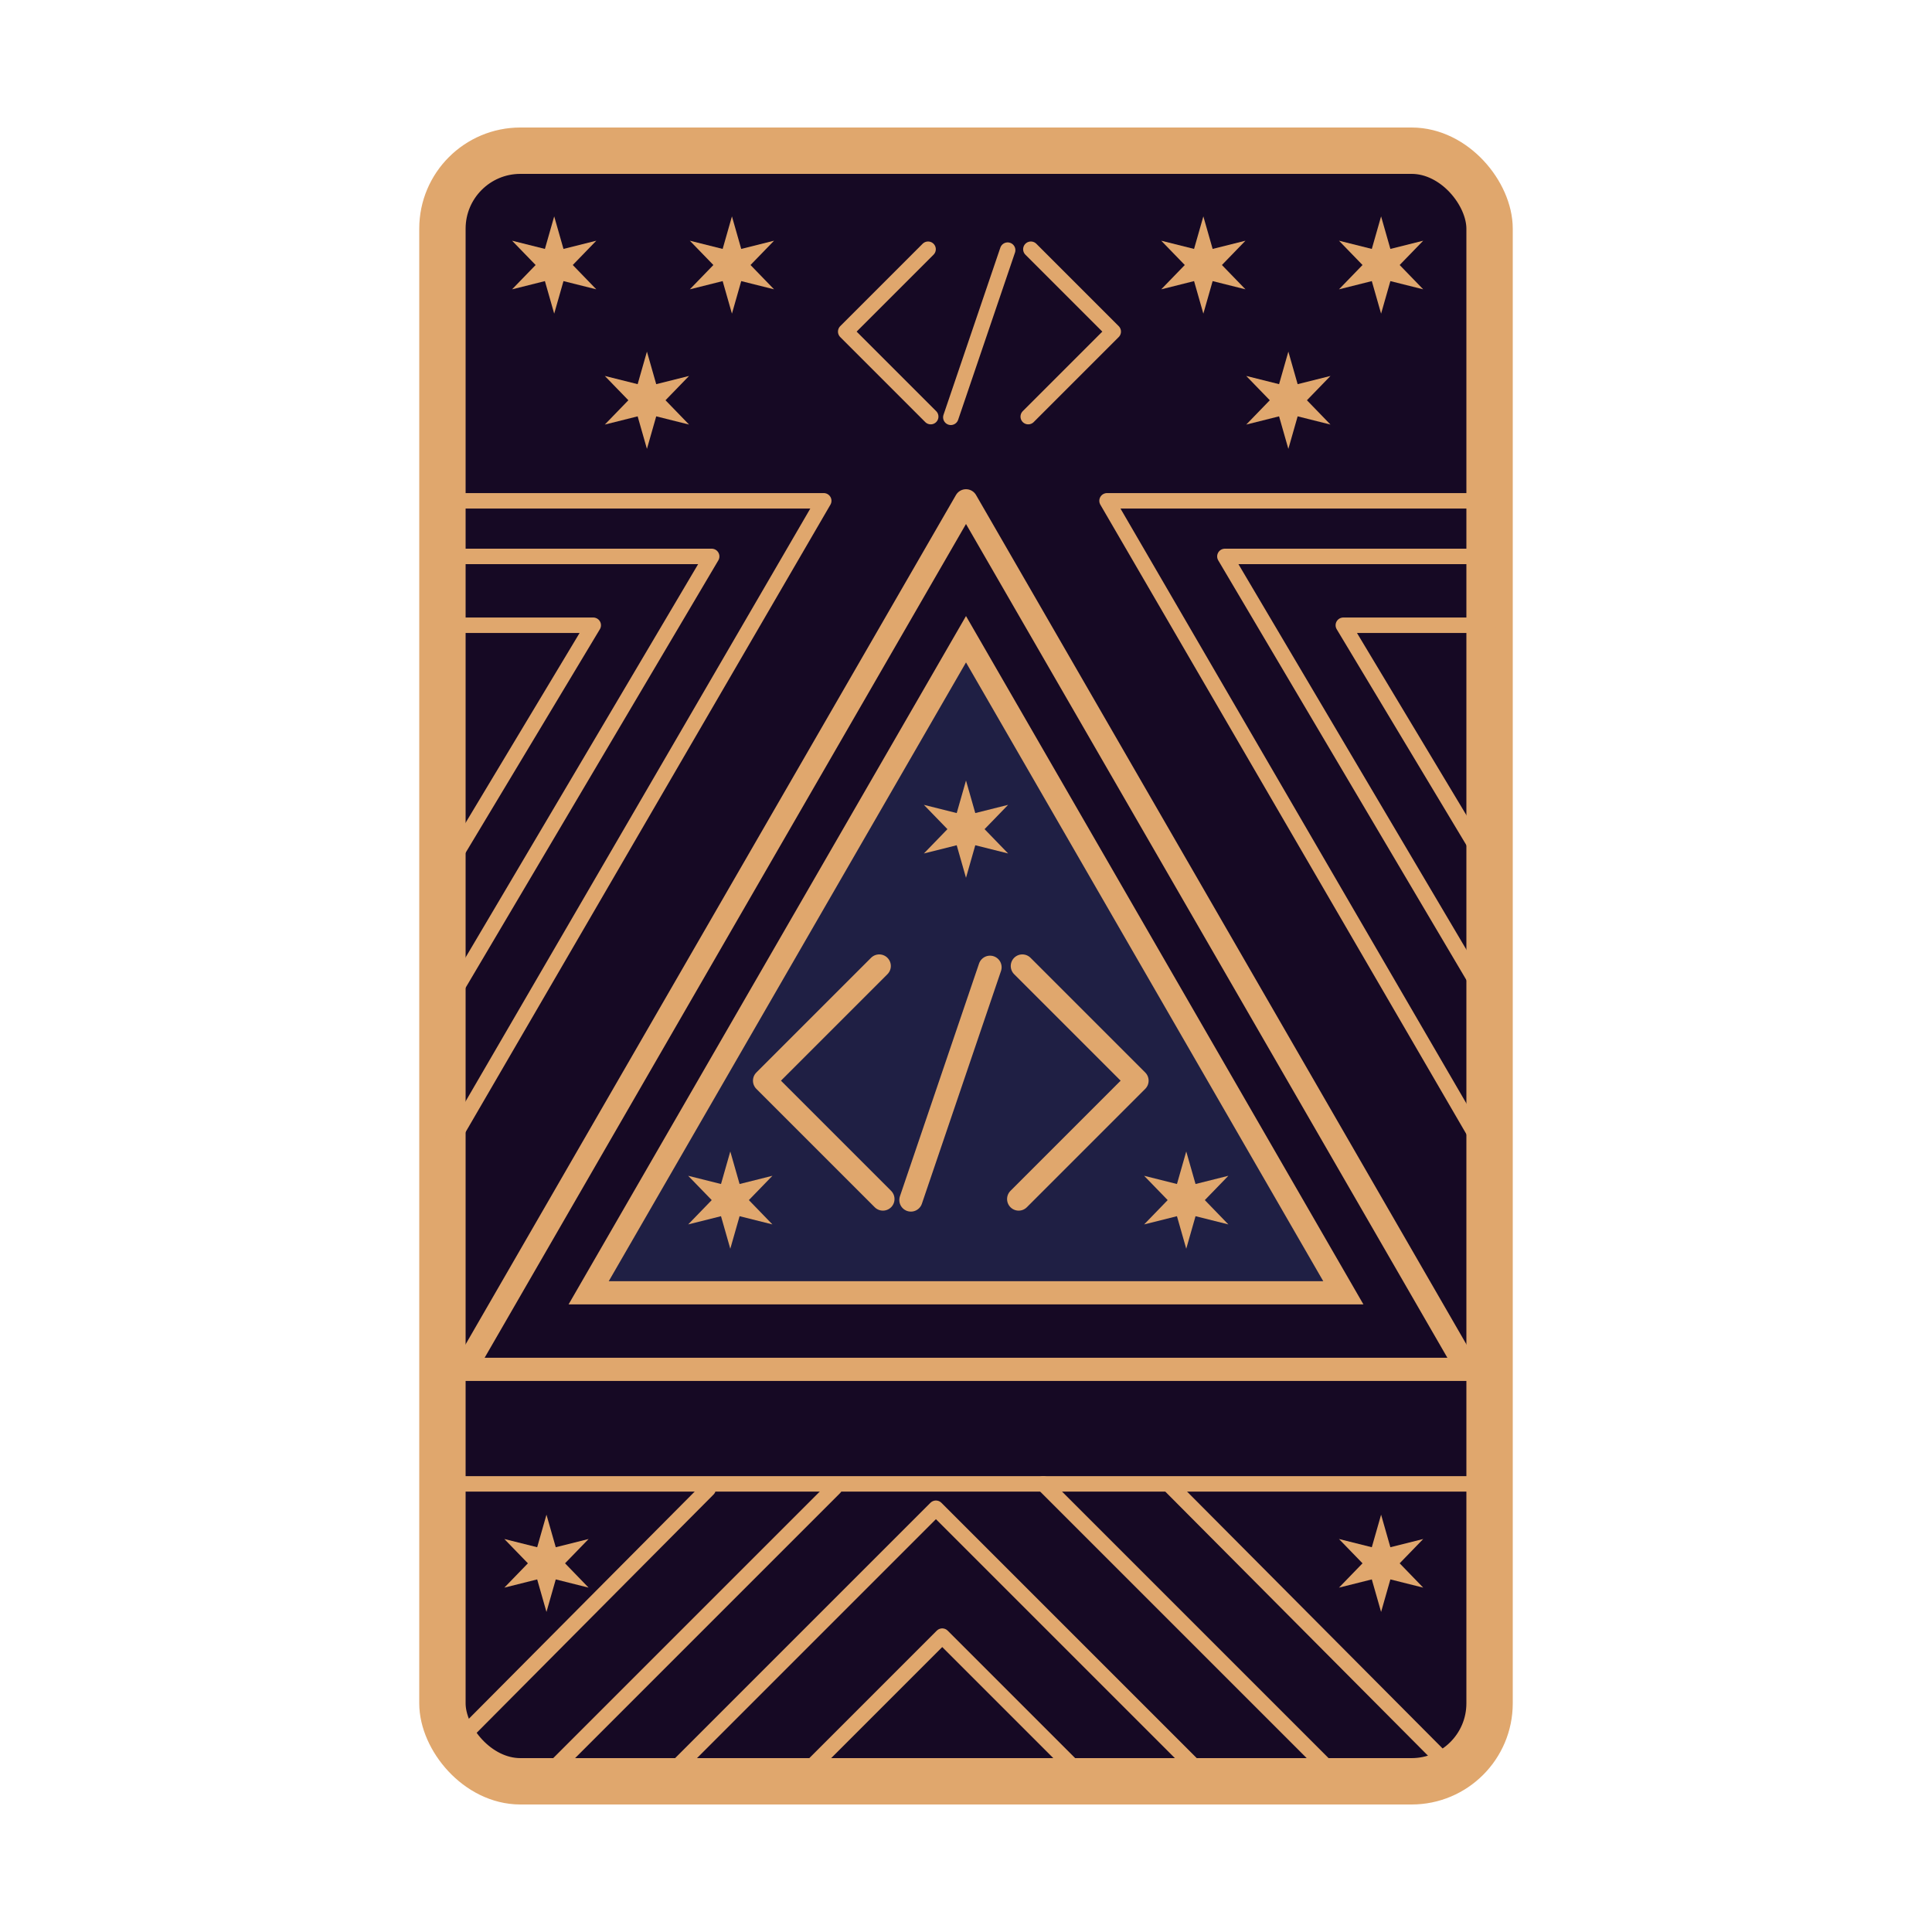 <?xml version="1.0" encoding="UTF-8"?>
<svg id="Layer_1" xmlns="http://www.w3.org/2000/svg" width="500" height="500" viewBox="0 0 500 500">
  <rect x="114.5" y="39" width="271" height="422" rx="20.179" ry="20.179" fill="#160924" stroke="#e0a76d" stroke-miterlimit="10" stroke-width="12"/>
  <polygon points="250 165.432 152.349 334.568 347.651 334.568 250 165.432" fill="#1f1f44" stroke="#e0a76d" stroke-miterlimit="10" stroke-width="6"/>
  <polyline points="264.58 250 294.261 279.68 263.63 310.311" fill="none" stroke="#e0a76d" stroke-linecap="round" stroke-linejoin="round" stroke-width="6"/>
  <polyline points="227.548 250 197.867 279.68 228.498 310.311" fill="none" stroke="#e0a76d" stroke-linecap="round" stroke-linejoin="round" stroke-width="6"/>
  <line x1="256.218" y1="250.326" x2="235.742" y2="310.56" fill="none" stroke="#e0a76d" stroke-linecap="round" stroke-linejoin="round" stroke-width="6"/>
  <polyline points="266.787 64.5 288.107 85.82 266.105 107.822" fill="none" stroke="#e0a76d" stroke-linecap="round" stroke-linejoin="round" stroke-width="4"/>
  <polyline points="240.187 64.5 218.867 85.82 240.869 107.822" fill="none" stroke="#e0a76d" stroke-linecap="round" stroke-linejoin="round" stroke-width="4"/>
  <line x1="260.781" y1="64.734" x2="246.073" y2="108" fill="none" stroke="#e0a76d" stroke-linecap="round" stroke-linejoin="round" stroke-width="4"/>
  <polygon points="250 129.608 120.221 354.392 379.779 354.392 250 129.608" fill="none" stroke="#e0a76d" stroke-linecap="round" stroke-linejoin="round" stroke-width="6"/>
  <polyline points="114.5 299.319 213.183 129.608 114.5 129.608" fill="none" stroke="#e0a76d" stroke-linecap="round" stroke-linejoin="round" stroke-width="4"/>
  <polyline points="385.183 299.319 286.5 129.608 385.183 129.608" fill="none" stroke="#e0a76d" stroke-linecap="round" stroke-linejoin="round" stroke-width="4"/>
  <line x1="114.5" y1="384.024" x2="385.5" y2="384.024" fill="none" stroke="#e0a76d" stroke-linecap="round" stroke-linejoin="round" stroke-width="4"/>
  <polyline points="171.548 461 242.216 390.332 309.557 457.673" fill="none" stroke="#e0a76d" stroke-linecap="round" stroke-linejoin="round" stroke-width="4"/>
  <polyline points="206.278 461 243.85 423.428 280.183 459.762" fill="none" stroke="#e0a76d" stroke-linecap="round" stroke-linejoin="round" stroke-width="4"/>
  <line x1="141" y1="460" x2="216" y2="385" fill="none" stroke="#e0a76d" stroke-linecap="round" stroke-linejoin="round" stroke-width="4"/>
  <line x1="119" y1="450" x2="183.252" y2="385.37" fill="none" stroke="#e0a76d" stroke-linecap="round" stroke-linejoin="round" stroke-width="4"/>
  <line x1="345" y1="459" x2="270" y2="384" fill="none" stroke="#e0a76d" stroke-linecap="round" stroke-linejoin="round" stroke-width="4"/>
  <line x1="374" y1="456" x2="302.748" y2="384.37" fill="none" stroke="#e0a76d" stroke-linecap="round" stroke-linejoin="round" stroke-width="4"/>
  <polyline points="385 259 317 144 385.183 144" fill="none" stroke="#e0a76d" stroke-linecap="round" stroke-linejoin="round" stroke-width="4"/>
  <polyline points="385 224 347.651 161.813 385.183 161.813" fill="none" stroke="#e0a76d" stroke-linecap="round" stroke-linejoin="round" stroke-width="4"/>
  <polyline points="116.183 259 184.183 144 116 144" fill="none" stroke="#e0a76d" stroke-linecap="round" stroke-linejoin="round" stroke-width="4"/>
  <polyline points="116.183 224 153.532 161.813 116 161.813" fill="none" stroke="#e0a76d" stroke-linecap="round" stroke-linejoin="round" stroke-width="4"/>
  <polygon points="143.426 56 145.83 64.422 154.325 62.293 148.233 68.585 154.325 74.878 145.83 72.749 143.426 81.171 141.022 72.749 132.527 74.878 138.619 68.585 132.527 62.293 141.022 64.422 143.426 56" fill="#e0a76d"/>
  <polygon points="167.426 91 169.83 99.422 178.325 97.293 172.233 103.585 178.325 109.878 169.83 107.749 167.426 116.171 165.022 107.749 156.527 109.878 162.619 103.585 156.527 97.293 165.022 99.422 167.426 91" fill="#e0a76d"/>
  <polygon points="189.426 56 191.83 64.422 200.325 62.293 194.233 68.585 200.325 74.878 191.83 72.749 189.426 81.171 187.022 72.749 178.527 74.878 184.619 68.585 178.527 62.293 187.022 64.422 189.426 56" fill="#e0a76d"/>
  <polygon points="311.426 56 313.83 64.422 322.325 62.293 316.233 68.585 322.325 74.878 313.83 72.749 311.426 81.171 309.022 72.749 300.527 74.878 306.619 68.585 300.527 62.293 309.022 64.422 311.426 56" fill="#e0a76d"/>
  <polygon points="250 202 252.404 210.422 260.899 208.293 254.807 214.585 260.899 220.878 252.404 218.749 250 227.171 247.596 218.749 239.101 220.878 245.193 214.585 239.101 208.293 247.596 210.422 250 202" fill="#e0a76d"/>
  <polygon points="189 298 191.404 306.422 199.899 304.293 193.807 310.585 199.899 316.878 191.404 314.749 189 323.171 186.596 314.749 178.101 316.878 184.193 310.585 178.101 304.293 186.596 306.422 189 298" fill="#e0a76d"/>
  <polygon points="307 298 309.404 306.422 317.899 304.293 311.807 310.585 317.899 316.878 309.404 314.749 307 323.171 304.596 314.749 296.101 316.878 302.193 310.585 296.101 304.293 304.596 306.422 307 298" fill="#e0a76d"/>
  <polygon points="357.426 56 359.83 64.422 368.325 62.293 362.233 68.585 368.325 74.878 359.83 72.749 357.426 81.171 355.022 72.749 346.527 74.878 352.619 68.585 346.527 62.293 355.022 64.422 357.426 56" fill="#e0a76d"/>
  <polygon points="333.426 91 335.83 99.422 344.325 97.293 338.233 103.585 344.325 109.878 335.83 107.749 333.426 116.171 331.022 107.749 322.527 109.878 328.619 103.585 322.527 97.293 331.022 99.422 333.426 91" fill="#e0a76d"/>
  <polygon points="141.426 392 143.83 400.422 152.325 398.293 146.233 404.585 152.325 410.878 143.83 408.749 141.426 417.171 139.022 408.749 130.527 410.878 136.619 404.585 130.527 398.293 139.022 400.422 141.426 392" fill="#e0a76d"/>
  <polygon points="357.426 392 359.83 400.422 368.325 398.293 362.233 404.585 368.325 410.878 359.83 408.749 357.426 417.171 355.022 408.749 346.527 410.878 352.619 404.585 346.527 398.293 355.022 400.422 357.426 392" fill="#e0a76d"/>
</svg>